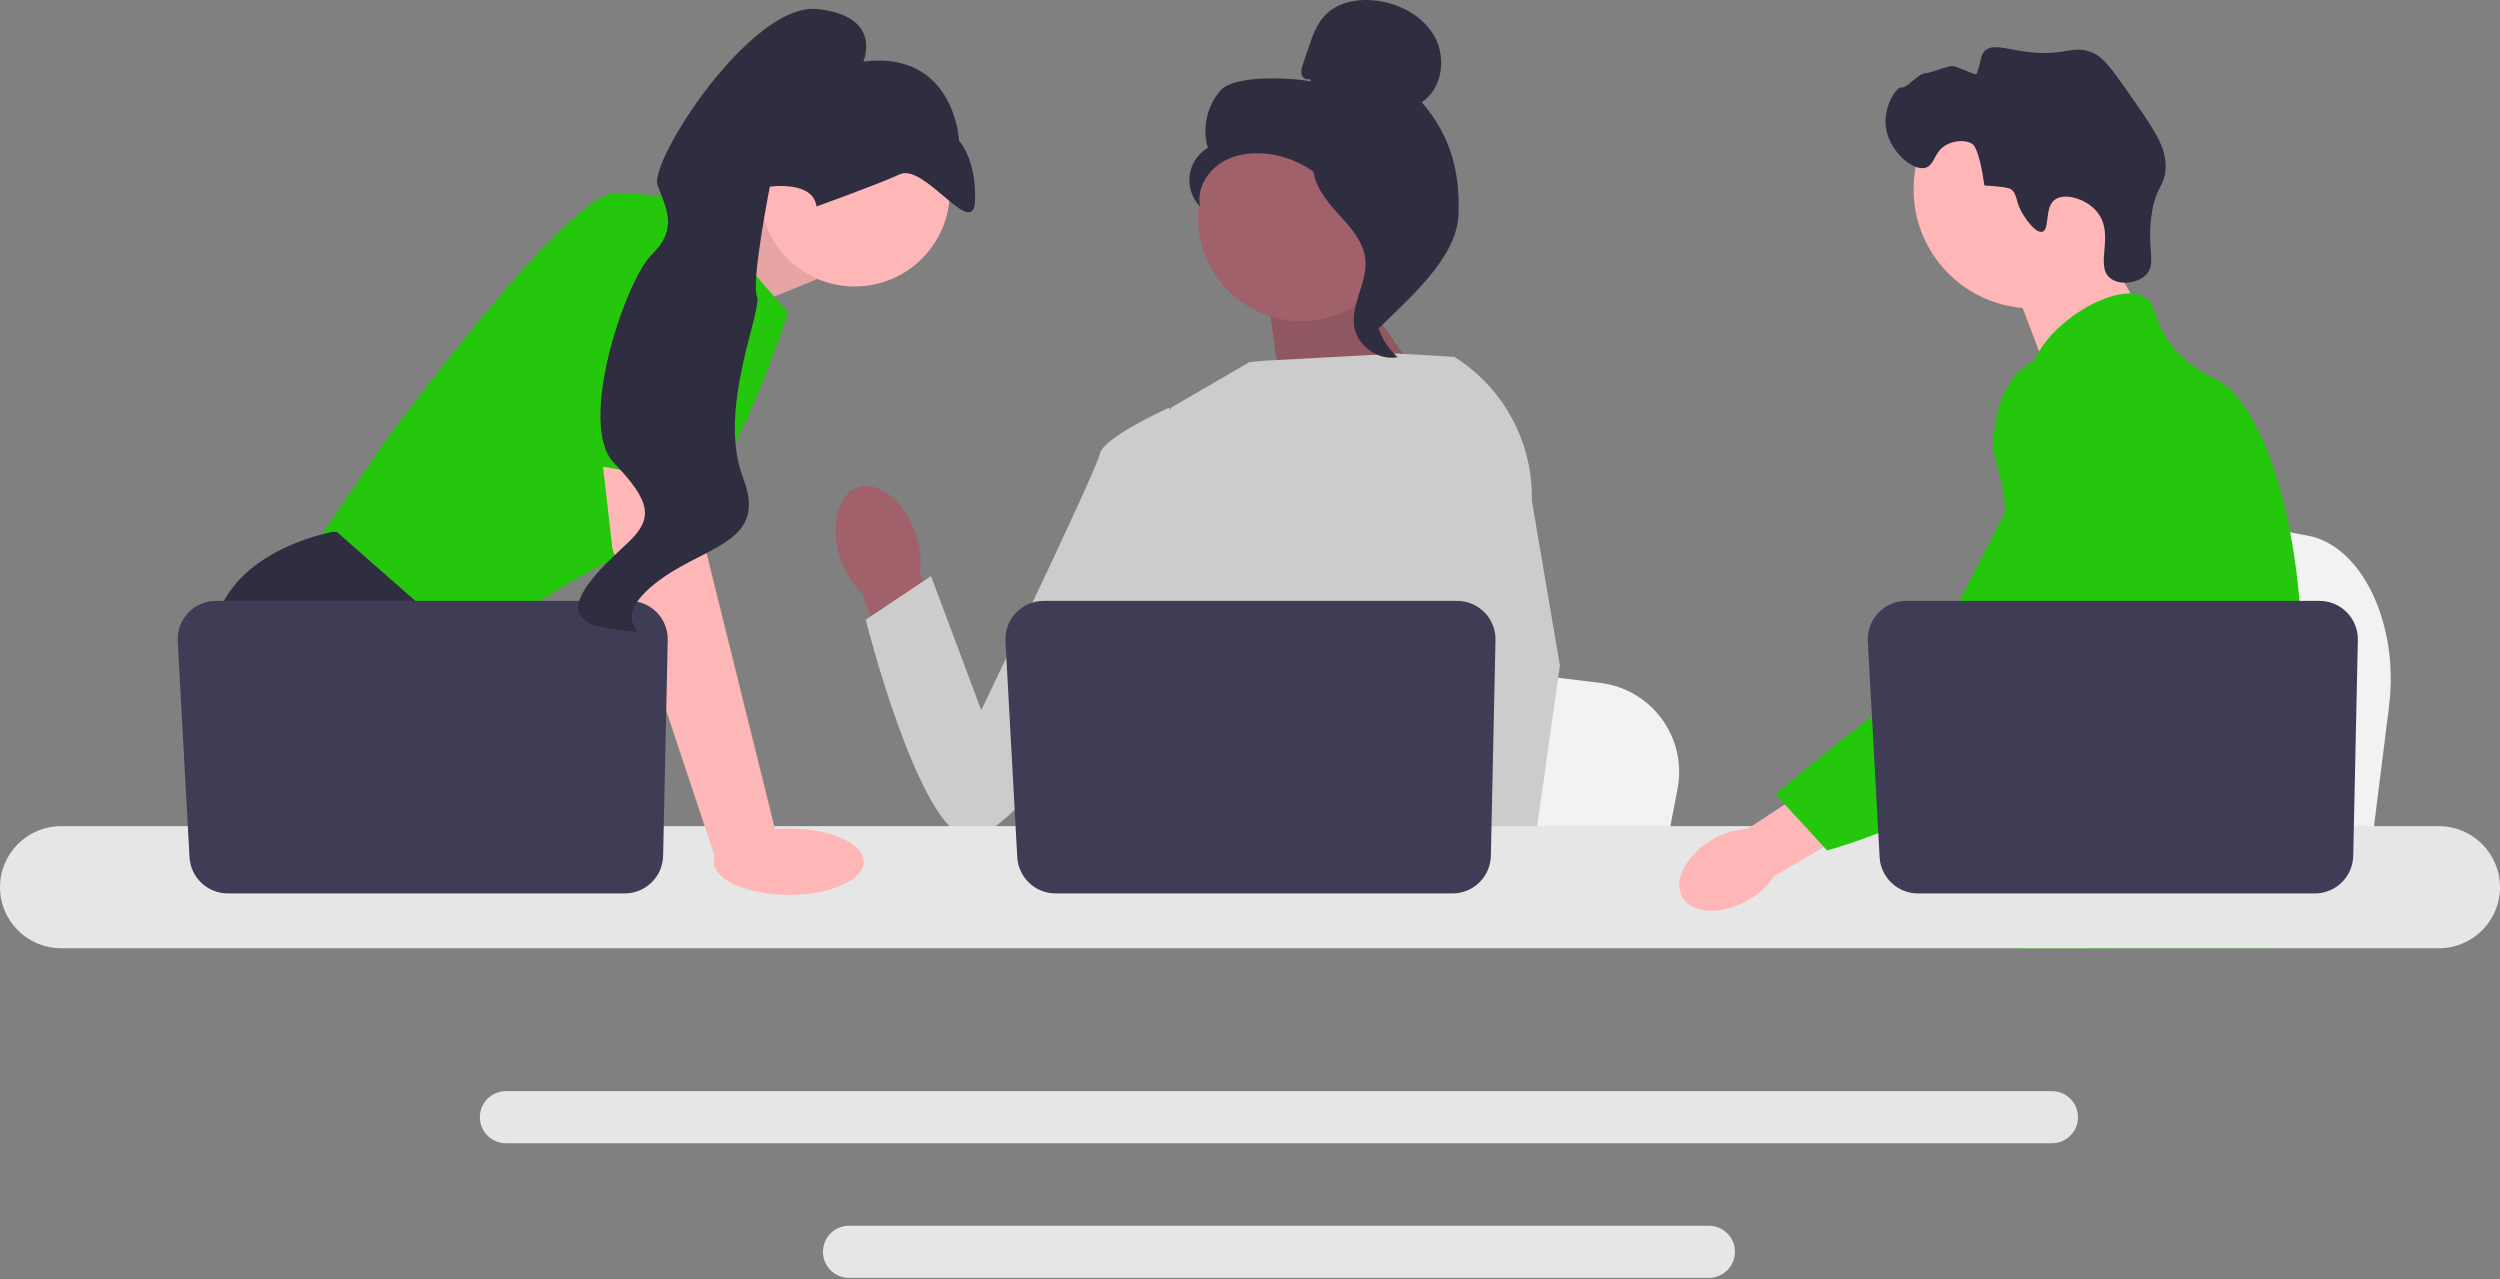 <svg width="385" height="197" viewBox="0 0 385 197" fill="none" xmlns="http://www.w3.org/2000/svg">
<rect x="0" y="0" width="385" height="197" fill="#808080" stroke="none"/>
<g clip-path="url(#clip0_33_1101)">
<path d="M367.911 108.797L366.705 118.401L363.712 142.254H303.58C304.05 136.908 304.692 129.212 305.378 120.905C305.445 120.076 305.516 119.241 305.584 118.401C307.303 97.519 309.185 73.889 309.185 73.889L317.09 75.362L332.428 78.214L338.678 79.375L355.414 82.492C363.759 84.042 369.499 96.124 367.911 108.797Z" fill="#F2F2F2"/>
<path d="M322.427 35.247L329.822 48.187L315.61 58.26L309.547 42.354L322.427 35.247Z" fill="#FFB6B6"/>
<path d="M313.013 47.489C323.131 47.489 331.332 39.287 331.332 29.17C331.332 19.053 323.131 10.851 313.013 10.851C302.896 10.851 294.695 19.053 294.695 29.17C294.695 39.287 302.896 47.489 313.013 47.489Z" fill="#FFB6B6"/>
<path d="M311.698 33.266C310.243 31.052 310.814 29.894 309.596 29.08C309.596 29.08 309.106 28.753 305.599 28.566C304.814 22.915 303.834 22.23 303.834 22.23C302.704 21.44 301.028 21.696 299.985 22.179C297.779 23.201 298.034 25.408 296.549 25.831C294.497 26.414 290.764 23.125 290.397 19.36C290.097 16.288 292.075 13.305 292.86 13.463C293.639 13.619 295.502 11.241 296.508 11.277C297.195 11.303 300.002 10.082 300.757 10.178C301.582 10.282 304.301 11.701 304.414 11.377C305.201 9.124 304.97 8.499 305.638 7.854C306.822 6.713 308.758 7.508 311.797 7.935C318.048 8.813 319.139 6.752 322.343 8.149C323.961 8.855 325.315 10.758 327.957 14.536C331.652 19.819 333.5 22.461 333.512 25.542C333.524 28.684 332.002 28.485 331.334 33.136C330.59 38.314 332.171 40.682 330.444 42.364C329.109 43.664 326.396 43.973 324.971 42.832C322.53 40.878 325.724 36.164 323.024 32.72C321.366 30.606 318.032 29.665 316.505 30.71C314.778 31.892 315.729 35.36 314.515 35.689C313.475 35.971 311.951 33.651 311.698 33.266Z" fill="#2F2E41"/>
<path d="M354.371 105.415C353.86 114.152 351.83 116.91 351.119 127.228C350.964 129.493 350.871 132.122 350.871 135.258C350.871 136.058 350.875 136.83 350.875 137.586C350.875 139.193 350.844 140.713 350.658 142.254C350.516 143.484 350.271 144.723 349.867 146.029H310.413C310.408 146.02 310.408 146.011 310.404 146.002C310.173 144.999 310.026 144.039 309.915 143.12C309.88 142.827 309.848 142.538 309.822 142.254C309.786 141.921 309.755 141.592 309.724 141.268C309.604 139.975 309.484 138.754 309.2 137.586C308.818 135.973 308.125 134.454 306.704 132.989C306.122 132.389 305.54 131.923 304.972 131.514C304.861 131.438 304.754 131.363 304.643 131.287C303.071 130.208 301.583 129.431 300.295 127.228C300.273 127.197 300.255 127.161 300.237 127.13C300.015 126.744 299.438 125.731 299.02 124.381C298.58 122.977 298.314 121.214 298.793 119.411C299.935 115.138 304.163 114.712 307.619 110.394C307.992 109.928 308.361 109.413 308.712 108.84C310.275 106.299 310.697 104.061 311.194 101.4C311.274 100.969 311.345 100.543 311.403 100.13C311.448 99.819 311.488 99.512 311.519 99.21C311.794 96.674 311.661 94.489 311.337 92.535C310.28 86.134 307.161 82.172 309.364 76.429C310.057 74.626 311.039 73.272 312.029 72.112C314.126 69.656 316.28 68.062 315.907 64.891C315.529 61.692 313.104 61.253 312.833 58.459C312.696 57.047 313.157 55.559 314.024 54.097V54.093C316.795 49.389 323.715 45.059 328.112 45.196C328.925 45.219 329.645 45.401 330.244 45.752C332.416 47.031 331.51 49.825 334.837 53.742C337.311 56.651 340.109 57.815 341.171 58.366C345.377 60.56 348.797 67.031 351.119 75.306C351.137 75.368 351.155 75.43 351.173 75.497C352.608 80.68 353.62 86.565 354.122 92.535C354.335 95.062 354.46 97.603 354.486 100.116C354.509 102.124 354.464 103.865 354.371 105.415Z" fill="#25C70D"/>
<path d="M324.826 135.347L324.022 137.586L323.516 138.989L322.343 142.254L320.984 146.029H312.247L313.713 142.254L314.393 140.495L315.521 137.586L317.413 132.7L324.826 135.347Z" fill="#FFB6B6"/>
<path d="M351.258 74.542C351.235 74.831 351.204 75.15 351.173 75.497C350.827 79.023 350.009 85.335 348.815 92.535C348.184 96.332 347.447 100.379 346.616 104.398C344.831 113.072 342.61 121.614 340.1 127.228C339.652 128.241 339.19 129.156 338.719 129.964C338.359 130.581 337.981 131.19 337.586 131.789C336.307 133.757 334.872 135.622 333.385 137.364C333.327 137.439 333.26 137.51 333.194 137.586C332.954 137.87 332.705 138.15 332.456 138.429C331.239 139.802 329.996 141.081 328.792 142.254C327.326 143.684 325.914 144.95 324.648 146.029H310.461L310.404 146.002L308.361 145.096C308.361 145.096 308.942 144.412 309.915 143.12C310.115 142.858 310.328 142.569 310.56 142.254C310.844 141.867 311.15 141.441 311.479 140.979C312.163 140.011 312.94 138.874 313.775 137.586C315.392 135.094 317.235 132.029 319.096 128.48C319.309 128.067 319.527 127.65 319.745 127.228C319.749 127.215 319.758 127.201 319.762 127.188C320.131 126.468 320.495 125.727 320.859 124.971C323.946 118.549 324.83 113.219 325.084 111.491C325.439 109.049 325.932 105.633 325.798 101.875C325.709 99.397 325.35 96.776 324.493 94.174V94.169C324.315 93.623 324.115 93.077 323.889 92.535C323.484 91.562 323.005 90.603 322.436 89.656C319.927 85.49 317.888 85.317 316.267 80.778C315.787 79.432 314.699 76.394 315.032 73.187V73.183C315.072 72.787 315.139 72.388 315.227 71.988V71.984C315.25 71.873 315.281 71.757 315.312 71.646C315.565 70.665 315.983 69.692 316.618 68.768C317.857 66.974 319.549 65.907 321.064 65.272L321.068 65.268C322.818 64.54 324.328 64.384 324.622 64.357C331.11 63.78 336.143 69.234 338.892 72.215C339.954 73.365 340.927 74.329 341.815 75.115C348.73 81.289 350.627 77.344 351.12 75.306C351.195 74.99 351.235 74.72 351.258 74.542Z" fill="#25C70D"/>
<path d="M351.28 74.311C351.28 74.333 351.275 74.409 351.258 74.533C351.266 74.466 351.271 74.4 351.275 74.337C351.275 74.324 351.275 74.315 351.28 74.311Z" fill="#25C70D"/>
<path d="M316.005 168.032H77.914C75.702 168.032 73.899 169.831 73.899 172.043C73.899 174.26 75.702 176.058 77.914 176.058H316.005C318.216 176.058 320.015 174.26 320.015 172.043C320.015 169.831 318.216 168.032 316.005 168.032Z" fill="#E6E6E6"/>
<path d="M263.168 188.766H130.746C128.535 188.766 126.736 190.565 126.736 192.777C126.736 194.988 128.535 196.792 130.746 196.792H263.168C265.38 196.792 267.183 194.988 267.183 192.777C267.183 190.565 265.38 188.766 263.168 188.766Z" fill="#E6E6E6"/>
<path d="M104.408 36.099L119.413 29.784L125.849 42.978L110.081 49.414L104.408 36.099Z" fill="#FFB6B6"/>
<path opacity="0.1" d="M104.408 36.099L119.413 29.784L125.849 42.978L110.081 49.414L104.408 36.099Z" fill="black"/>
<path d="M106.541 31.071L121.344 48.127C121.344 48.127 111.046 80.629 100.748 83.525C90.451 86.421 71.464 100.58 71.464 100.58L47.651 85.134L59.236 68.078C59.236 68.078 87.233 29.784 94.634 29.784C102.035 29.784 106.541 31.071 106.541 31.071Z" fill="#25C70D"/>
<path d="M86.541 142.254H52.082L49.904 139.341L41.009 127.451L38.962 124.715C38.962 124.715 31.239 110.556 32.848 97.684C34.457 84.812 51.191 81.916 51.191 81.916H51.879L72.365 99.917L71.142 116.67L77.63 127.451L86.541 142.254Z" fill="#2F2E41"/>
<path d="M59.139 142.254H49.904V128.577L59.139 142.254Z" fill="#2F2E41"/>
<path d="M258.342 121.491L257.193 127.451L254.342 142.254H197.064C197.511 138.936 198.123 134.16 198.776 129.005C198.84 128.49 198.908 127.972 198.972 127.451C200.61 114.492 202.403 99.827 202.403 99.827L209.933 100.741L224.543 102.511L230.496 103.232L246.438 105.166C254.387 106.128 259.854 113.626 258.342 121.491Z" fill="#F2F2F2"/>
<path d="M339.4 142.254H308.333C308.806 141.697 309.073 141.375 309.073 141.375L318.386 139.837L337.575 136.67C337.575 136.67 338.451 138.933 339.4 142.254Z" fill="#2F2E41"/>
<path d="M207.624 42.535L221.134 61.642L197.567 62.346L195.038 44.39L207.624 42.535Z" fill="#A0616A"/>
<path opacity="0.1" d="M207.624 42.535L221.134 61.642L197.567 62.346L195.038 44.39L207.624 42.535Z" fill="black"/>
<path d="M140.996 82.123C139.262 77.122 135.277 73.963 132.094 75.067C128.912 76.171 127.738 81.119 129.473 86.121C130.139 88.129 131.275 89.948 132.788 91.426L140.401 112.522L150.224 108.739L141.677 88.344C141.95 86.246 141.716 84.112 140.996 82.123Z" fill="#A0616A"/>
<path d="M232.448 72.387L232.43 91.859L230.618 99.052L226.892 113.845L224.179 127.451L222.158 137.588L221.437 141.208C220.893 141.572 220.353 141.919 219.812 142.254H172.742C170.068 140.648 168.572 139.399 168.572 139.399C168.572 139.399 169.312 138.704 170.158 137.588C171.587 135.702 173.315 132.613 172.256 129.662C172.034 129.044 171.976 128.291 172.044 127.451C172.475 121.909 178.287 112.538 178.287 112.538L177.083 98.63L176.555 92.535L180.276 62.817L192.405 55.766L194.499 55.563L215.169 54.447L223.712 54.939L224.101 55.045L232.448 72.387Z" fill="#CCCCCC"/>
<path d="M233.366 142.254H223.069L222.615 137.588L222.605 137.494L225.521 137.295L233.106 136.777L233.238 139.57L233.341 141.713L233.366 142.254Z" fill="#FFB6B6"/>
<path d="M235.902 77.095L240.227 102.476L236.697 127.451L236.147 131.338L235.175 138.202L234.876 140.313L234.885 140.542L234.959 142.254H222.731L222.28 137.588L222.242 137.169L221.321 127.612L221.305 127.451L219.352 107.184L223.181 92.535L223.465 91.457V91.454L225.131 66.373L223.84 54.975L223.828 54.868C223.853 54.885 223.876 54.901 223.902 54.917C223.969 54.959 224.037 55 224.101 55.045C231.618 59.815 236.098 68.181 235.902 77.095Z" fill="#CCCCCC"/>
<path d="M184.658 67.68L179.955 62.816C179.955 62.816 169.888 67.355 169.387 69.872C168.885 72.39 151.111 109.369 151.111 109.369L143.378 88.716L133.313 95.437C133.313 95.437 141.389 127.501 148.943 129.007C156.496 130.512 181.811 91.055 181.811 91.055L184.658 67.68Z" fill="#CCCCCC"/>
<path d="M375.597 127.228H9.398C4.215 127.228 0 131.447 0 136.63C0 141.814 4.215 146.029 9.398 146.029H375.597C380.78 146.029 385 141.814 385 136.63C385 131.447 380.78 127.228 375.597 127.228Z" fill="#E6E6E6"/>
<path d="M230.305 98.576L229.593 131.8C229.524 135.016 226.897 137.588 223.681 137.588H162.563C159.423 137.588 156.83 135.132 156.658 131.996L154.842 98.772C154.657 95.384 157.354 92.535 160.747 92.535H224.393C227.708 92.535 230.376 95.261 230.305 98.576Z" fill="#3F3D56"/>
<path d="M131.641 44.119C139.717 44.119 146.264 37.572 146.264 29.496C146.264 21.421 139.717 14.874 131.641 14.874C123.565 14.874 117.019 21.421 117.019 29.496C117.019 37.572 123.565 44.119 131.641 44.119Z" fill="#FFB6B6"/>
<path d="M107.185 67.757L108.794 85.134L119.735 129.221L110.282 132.534L94.312 84.49L92.107 65.182L107.185 67.757Z" fill="#FFB6B6"/>
<path d="M102.832 98.576L102.12 131.8C102.051 135.016 99.424 137.588 96.207 137.588H35.09C31.949 137.588 29.356 135.132 29.185 131.996L27.369 98.772C27.183 95.384 29.881 92.535 33.274 92.535H96.919C100.235 92.535 102.903 95.261 102.832 98.576Z" fill="#3F3D56"/>
<path d="M121.477 137.812C127.855 137.812 133.025 135.525 133.025 132.704C133.025 129.883 127.855 127.597 121.477 127.597C115.099 127.597 109.929 129.883 109.929 132.704C109.929 135.525 115.099 137.812 121.477 137.812Z" fill="#FFB6B6"/>
<path d="M84.497 70.413L91.094 35.255C91.094 35.255 109.437 32.68 110.081 38.794C110.724 44.909 109.621 74.79 109.621 74.79L84.497 70.413Z" fill="#25C70D"/>
<path d="M125.738 31.795C125.738 31.795 134.784 28.567 138.599 26.83C142.415 25.093 149.995 37.209 150.164 30.81C150.333 24.412 147.713 21.728 147.713 21.728C147.713 21.728 147.059 7.731 132.957 9.481C132.957 9.481 136.059 2.477 125.877 1.395C115.695 0.312 99.854 24.9 101.272 28.574C102.691 32.249 104.392 35.287 100.367 39.216C96.342 43.145 88.805 65.319 94.54 71.285C100.274 77.252 100.65 79.841 96.721 83.553C92.792 87.266 83.506 95.337 93.547 96.738C103.588 98.14 92.628 97.093 100.114 90.508C107.6 83.924 118.523 84.193 114.444 73.628C110.366 63.064 117.452 47.925 116.565 45.629C115.678 43.332 118.552 28.749 118.552 28.749C118.552 28.749 125.238 27.766 125.738 31.795Z" fill="#2F2E41"/>
<path d="M200.4 49.451C209.191 49.451 216.318 42.324 216.318 33.533C216.318 24.742 209.191 17.616 200.4 17.616C191.609 17.616 184.482 24.742 184.482 33.533C184.482 42.324 191.609 49.451 200.4 49.451Z" fill="#A0616A"/>
<path d="M201.67 12.133C201.21 12.402 200.593 11.995 200.445 11.483C200.297 10.97 200.469 10.426 200.64 9.921L201.499 7.377C202.108 5.573 202.754 3.706 204.074 2.333C206.065 0.26 209.229 -0.267 212.077 0.115C215.735 0.606 219.345 2.586 221.046 5.862C222.746 9.137 222.022 13.708 218.949 15.751C223.329 20.772 224.856 26.367 224.615 33.025C224.374 39.684 217.118 45.812 212.386 50.502C211.329 49.861 210.369 46.86 210.95 45.769C211.531 44.678 210.698 43.415 211.418 42.41C212.138 41.406 212.74 43.005 212.012 42.007C211.553 41.376 213.345 39.926 212.662 39.549C209.362 37.725 208.264 33.61 206.191 30.46C203.69 26.66 199.41 24.086 194.881 23.659C192.386 23.424 189.751 23.85 187.706 25.298C185.661 26.747 184.337 29.335 184.812 31.796C183.583 30.549 182.972 28.721 183.203 26.986C183.433 25.251 184.501 23.647 186.012 22.764C185.093 19.725 185.88 16.23 188.013 13.878C190.146 11.527 198.797 11.928 201.911 12.546L201.67 12.133Z" fill="#2F2E41"/>
<path d="M202.154 23.751C206.278 24.196 209.256 27.769 211.77 31.068C213.219 32.969 214.737 35.069 214.701 37.459C214.664 39.876 213.048 41.949 212.276 44.24C211.014 47.983 212.244 52.438 215.249 55.003C212.28 55.566 209.07 53.34 208.557 50.362C207.961 46.895 210.589 43.548 210.278 40.044C210.003 36.957 207.57 34.581 205.502 32.272C203.434 29.964 201.491 26.901 202.443 23.951L202.154 23.751Z" fill="#2F2E41"/>
<path d="M263.806 129.24C259.721 131.563 257.609 135.554 259.088 138.153C260.567 140.753 265.077 140.976 269.163 138.651C270.808 137.745 272.212 136.458 273.257 134.898L290.44 124.835L285.546 116.872L269.126 127.638C267.25 127.739 265.426 128.288 263.806 129.24Z" fill="#FFB6B6"/>
<path d="M321.985 55.449C321.471 55.245 316.966 53.539 312.852 55.792C308.127 58.38 307.397 64.287 307.141 66.359C306.55 71.145 308.292 72.218 308.66 77.064C309.348 86.129 311.162 75.787 308.265 79.925C307.262 81.357 297.02 103.553 291.372 107.901C280.386 116.356 273.41 122.311 273.41 122.311L281.374 130.962C281.374 130.962 293.959 127.609 305.081 120.387C316.491 112.978 322.196 109.274 326.61 102.028C326.99 101.403 336.084 85.96 331.2 68.883C330.086 64.987 328.045 57.85 321.985 55.449Z" fill="#25C70D"/>
<path d="M363.109 98.576L362.397 131.8C362.328 135.016 359.701 137.588 356.484 137.588H295.367C292.226 137.588 289.633 135.132 289.461 131.996L287.645 98.772C287.46 95.384 290.157 92.535 293.55 92.535H357.196C360.512 92.535 363.18 95.261 363.109 98.576Z" fill="#3F3D56"/>
</g>
<defs>
<clipPath id="clip0_33_1101">
<rect width="385" height="196.792" fill="white"/>
</clipPath>
</defs>
</svg>
